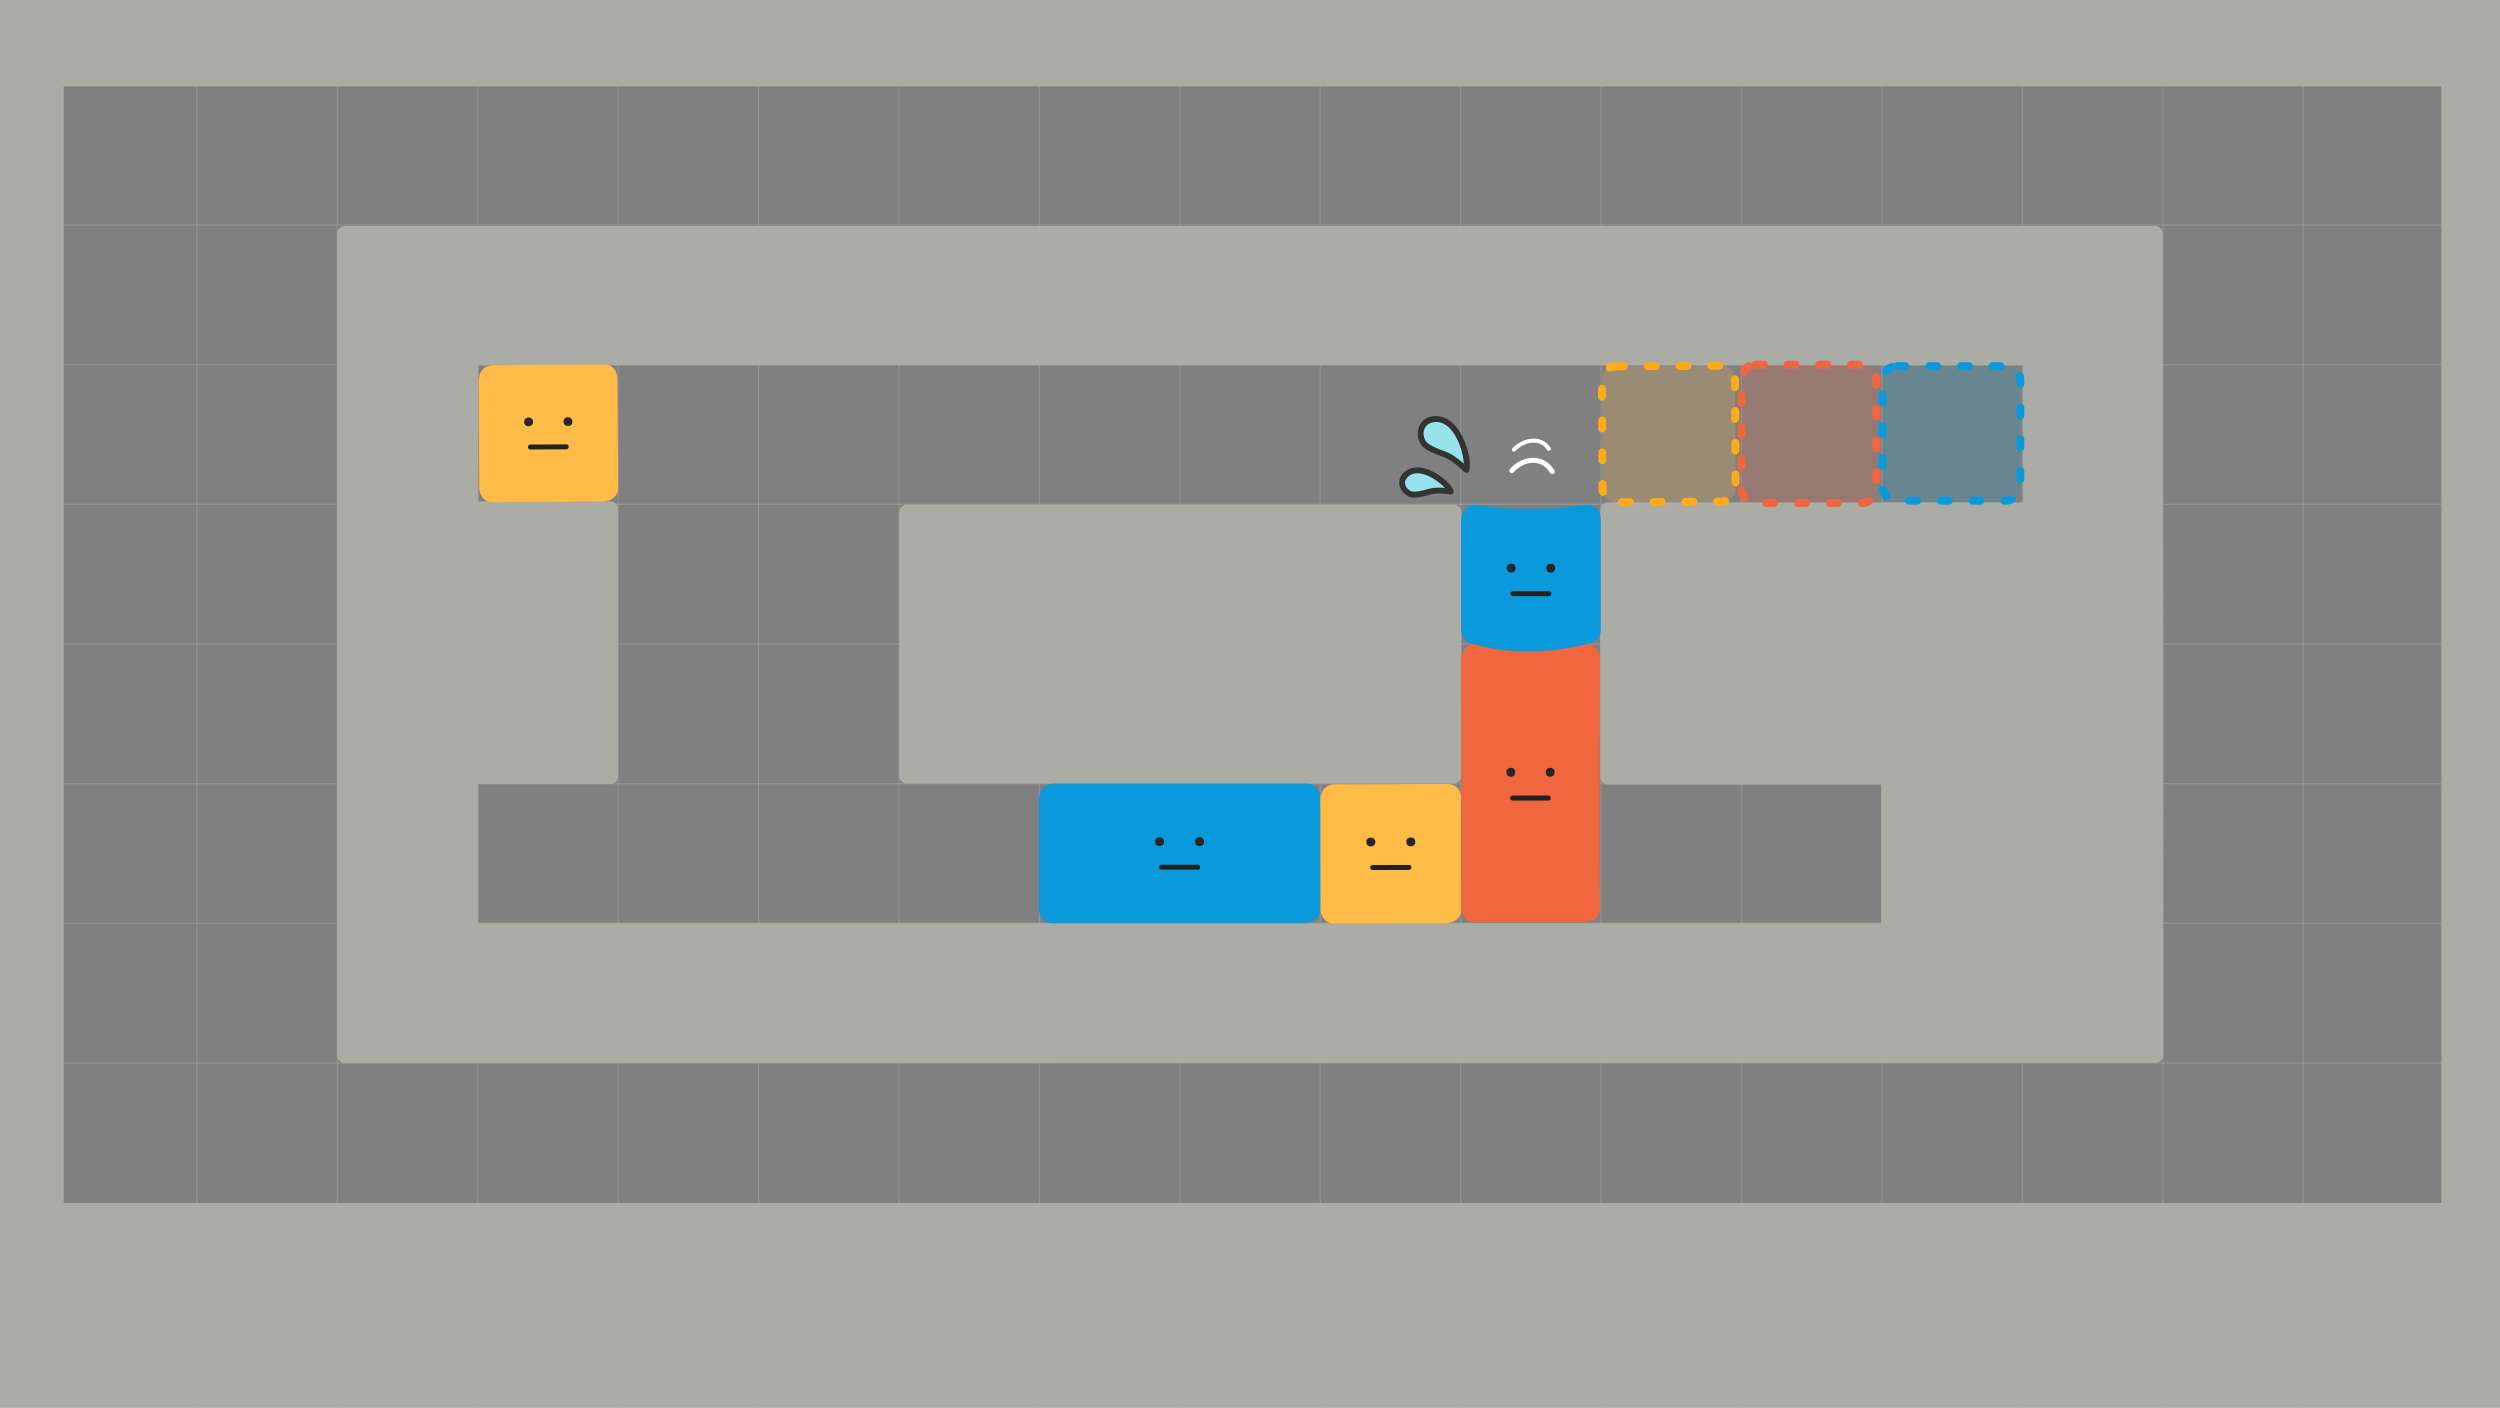 <svg xmlns="http://www.w3.org/2000/svg" xmlns:xlink="http://www.w3.org/1999/xlink" xml:space="preserve" width="1904" height="1072"><rect width="100%" height="100%" fill="#808080" stroke="none"/><g style="display:inline"><g style="display:inline"><g style="display:inline;opacity:.5" transform="translate(6.959 .982)"><path id="a" d="M41.943 170.443H1858.889" style="display:inline;fill:none;fill-opacity:1;stroke:#a4a4a4;stroke-width:1.002;stroke-linecap:round;stroke-linejoin:round;stroke-dasharray:none;stroke-opacity:1"/><use xlink:href="#a" style="display:inline" transform="translate(0 106.36)"/><use xlink:href="#a" style="display:inline" transform="translate(0 212.72)"/><use xlink:href="#a" style="display:inline" transform="translate(0 319.081)"/><use xlink:href="#a" style="display:inline" transform="translate(0 425.441)"/><use xlink:href="#a" style="display:inline" transform="translate(0 531.801)"/><use xlink:href="#a" style="display:inline" transform="translate(0 638.161)"/></g><g style="display:inline;opacity:.5;stroke-width:.897" transform="matrix(1 0 0 1.244 .959 -67.934)"><path id="b" d="M897.609 58.718v859.807" style="fill:none;fill-opacity:1;stroke:#a4a4a4;stroke-width:.898;stroke-linecap:round;stroke-linejoin:round;stroke-dasharray:none;stroke-opacity:1"/><use xlink:href="#b" style="stroke-width:.897" transform="translate(106.945)"/><use xlink:href="#b" style="stroke-width:.897" transform="translate(213.891)"/><use xlink:href="#b" style="stroke-width:.897" transform="translate(320.836)"/><use xlink:href="#b" style="stroke-width:.897" transform="translate(427.782)"/><use xlink:href="#b" style="stroke-width:.897" transform="translate(534.727)"/><use xlink:href="#b" style="stroke-width:.897" transform="translate(641.673)"/><use xlink:href="#b" style="stroke-width:.897" transform="translate(748.618)"/><use xlink:href="#b" style="stroke-width:.897" transform="translate(855.564)"/><use xlink:href="#b" style="stroke-width:.897" transform="translate(-106.945)"/><use xlink:href="#b" style="stroke-width:.897" transform="translate(-213.891)"/><use xlink:href="#b" style="stroke-width:.897" transform="translate(-320.836)"/><use xlink:href="#b" style="stroke-width:.897" transform="translate(-427.782)"/><use xlink:href="#b" style="stroke-width:.897" transform="translate(-534.727)"/><use xlink:href="#b" style="stroke-width:.897" transform="translate(-641.673)"/><use xlink:href="#b" style="stroke-width:.897" transform="translate(-748.618)"/></g></g><path d="M-6-2v1078h1912V-2Zm54.492 67.75H1859.379v850.492H48.492ZM262.66 172.121c-3.298 0-5.953 2.655-5.953 5.953l.016 625.52c0 3.348 2.695 6.043 6.043 6.043l1378.834-.207c3.301-.001 5.959-2.656 5.959-5.957 0 0-.1-433.034-.377-625.398 0-3.298-2.655-5.953-5.953-5.953zm101.629 106.121H1540.785v104.303h-316.133c-3.298 0-5.953 2.655-5.953 5.953v203.053c0 3.298 2.655 5.955 5.953 5.955h208.109v105.607H364.289V597.135h100.393c3.325 0 6.002-2.679 6.002-6.004V387.84c0-3.325-2.677-6.002-6.002-6.002H364.289ZM690.758 384.312c-3.282 0-5.926 2.642-5.926 5.924V590.875c0 3.282 2.644 5.924 5.926 5.924h416.305c3.282 0 5.924-2.642 5.924-5.924V390.236c0-3.282-2.642-5.924-5.924-5.924z" style="fill:#acaca7;fill-opacity:1;stroke:none;stroke-width:6.047;stroke-linecap:round;stroke-linejoin:round"/><g style="display:inline;stroke-width:1.011"><path d="M696.068 808.51h83.887c11.993-.42 11.071 12.127 11.071 12.127V903.606c0 10.252-10.687 10.936-10.687 10.936h-86.104c-8.192-.4-9.505-9.761-9.505-9.761v-84.156s-.075-12.115 11.338-12.115z" style="opacity:1;mix-blend-mode:normal;fill:#febc46;fill-opacity:1;stroke-width:7.64;stroke-linecap:round;stroke-linejoin:round;stroke-dasharray:7.64,15.28" transform="matrix(.995 -.006 .006 .984 -321.735 -513.248)"/><g style="display:inline;stroke-width:1.011" transform="matrix(.995 -.006 .006 .984 -321.88 -515.198)"><circle cx="722.949" cy="854.531" r="3.408" style="fill:#272727;fill-opacity:1;stroke:none;stroke-width:3.82;stroke-linecap:round;stroke-linejoin:round;stroke-dasharray:none;stroke-dashoffset:0;stroke-opacity:1"/><circle cx="753.094" cy="854.531" r="3.408" style="fill:#272727;fill-opacity:1;stroke:none;stroke-width:3.82;stroke-linecap:round;stroke-linejoin:round;stroke-dasharray:none;stroke-dashoffset:0;stroke-opacity:1"/><path d="M724.26 873.994h27.393" style="fill:none;fill-opacity:1;stroke:#222;stroke-width:3.82;stroke-linecap:round;stroke-linejoin:round;stroke-dasharray:none;stroke-dashoffset:0;stroke-opacity:1"/></g></g></g><g style="display:inline"><g style="display:inline;stroke-width:.995"><path d="M696.068 808.51h83.887c11.993-.42 11.071 12.127 11.071 12.127V903.606c0 10.252-10.687 10.936-10.687 10.936h-86.104c-8.192-.4-9.505-9.761-9.505-9.761v-84.156s-.075-12.115 11.338-12.115z" style="opacity:1;mix-blend-mode:normal;fill:#febc46;fill-opacity:1;stroke-width:7.522;stroke-linecap:round;stroke-linejoin:round;stroke-dasharray:7.522,15.044" transform="matrix(1.01 -.003 .003 1 311.41 -209.115)"/><g style="display:inline;stroke-width:.995" transform="matrix(1.01 -.003 .003 1 311.267 -211.098)"><circle cx="722.949" cy="854.531" r="3.408" style="fill:#272727;fill-opacity:1;stroke:none;stroke-width:3.761;stroke-linecap:round;stroke-linejoin:round;stroke-dasharray:none;stroke-dashoffset:0;stroke-opacity:1"/><circle cx="753.094" cy="854.531" r="3.408" style="fill:#272727;fill-opacity:1;stroke:none;stroke-width:3.761;stroke-linecap:round;stroke-linejoin:round;stroke-dasharray:none;stroke-dashoffset:0;stroke-opacity:1"/><path d="M724.26 873.994h27.393" style="fill:none;fill-opacity:1;stroke:#222;stroke-width:3.761;stroke-linecap:round;stroke-linejoin:round;stroke-dasharray:none;stroke-dashoffset:0;stroke-opacity:1"/></g></g><g style="display:inline;stroke-width:.998"><path d="M781.042 704.483c-.35-.011-.711-.011-1.086.002h-83.887c-11.413 0-11.338 12.115-11.338 12.115.909 62.74 0 188.18 0 188.18s1.312 9.362 9.504 9.762h86.105s10.686-.683 10.686-10.936c-1.008-62.38 0-124.558 0-186.994 0 0 .865-11.775-9.984-12.129z" style="opacity:1;mix-blend-mode:normal;fill:#f0673f;fill-opacity:1;stroke-width:7.545;stroke-linecap:round;stroke-linejoin:round;stroke-dasharray:7.545,15.09" transform="matrix(.995 0 0 1.008 431.451 -219.475)"/><g style="display:inline;stroke-width:.998" transform="matrix(.995 0 0 1.008 431.317 -273.211)"><circle cx="722.949" cy="854.531" r="3.408" style="fill:#272727;fill-opacity:1;stroke:none;stroke-width:3.773;stroke-linecap:round;stroke-linejoin:round;stroke-dasharray:none;stroke-dashoffset:0;stroke-opacity:1"/><circle cx="753.094" cy="854.531" r="3.408" style="fill:#272727;fill-opacity:1;stroke:none;stroke-width:3.773;stroke-linecap:round;stroke-linejoin:round;stroke-dasharray:none;stroke-dashoffset:0;stroke-opacity:1"/><path d="M724.26 873.994h27.393" style="fill:none;fill-opacity:1;stroke:#222;stroke-width:3.773;stroke-linecap:round;stroke-linejoin:round;stroke-dasharray:none;stroke-dashoffset:0;stroke-opacity:1"/></g></g><g style="display:inline"><path d="M696.068 808.51c27.449 4.623 55.497 3.848 83.887 0 11.993-.42 11.071 12.127 11.071 12.127V903.606c0 10.252-10.687 10.936-10.687 10.936-30.425 8.202-63.14 7.069-86.104 0-8.192-.4-9.505-9.761-9.505-9.761v-84.156s-.075-12.115 11.338-12.115z" style="opacity:1;mix-blend-mode:normal;fill:#0a9adc;fill-opacity:1;stroke-width:7.559;stroke-linecap:round;stroke-linejoin:round;stroke-dasharray:7.559,15.118" transform="translate(428.099 -424.111)"/><g style="display:inline" transform="translate(427.964 -421.843)"><circle cx="722.949" cy="854.531" r="3.408" style="fill:#272727;fill-opacity:1;stroke:none;stroke-width:3.78;stroke-linecap:round;stroke-linejoin:round;stroke-dasharray:none;stroke-dashoffset:0;stroke-opacity:1"/><circle cx="753.094" cy="854.531" r="3.408" style="fill:#272727;fill-opacity:1;stroke:none;stroke-width:3.78;stroke-linecap:round;stroke-linejoin:round;stroke-dasharray:none;stroke-dashoffset:0;stroke-opacity:1"/><path d="M724.26 873.994h27.393" style="fill:none;fill-opacity:1;stroke:#222;stroke-width:3.78;stroke-linecap:round;stroke-linejoin:round;stroke-dasharray:none;stroke-dashoffset:0;stroke-opacity:1"/></g></g><g style="display:inline;stroke-width:.993"><path d="M696.069 808.51c-11.413 0-11.338 12.115-11.338 12.115v84.156s1.312 9.36 9.504 9.76h192.008s10.688-.683 10.688-10.936v-82.969s.92-12.547-11.072-12.127z" style="opacity:1;mix-blend-mode:normal;fill:#0a9adc;fill-opacity:1;stroke-width:7.509;stroke-linecap:round;stroke-linejoin:round;stroke-dasharray:7.509,15.018" transform="matrix(1.01 0 0 1.003 99.607 -214.149)"/><g style="display:inline;stroke-width:.993" transform="matrix(1.01 0 0 1.003 152.952 -216.138)"><circle cx="722.949" cy="854.531" r="3.408" style="fill:#272727;fill-opacity:1;stroke:none;stroke-width:3.755;stroke-linecap:round;stroke-linejoin:round;stroke-dasharray:none;stroke-dashoffset:0;stroke-opacity:1"/><circle cx="753.094" cy="854.531" r="3.408" style="fill:#272727;fill-opacity:1;stroke:none;stroke-width:3.755;stroke-linecap:round;stroke-linejoin:round;stroke-dasharray:none;stroke-dashoffset:0;stroke-opacity:1"/><path d="M724.26 873.994h27.393" style="fill:none;fill-opacity:1;stroke:#222;stroke-width:3.755;stroke-linecap:round;stroke-linejoin:round;stroke-dasharray:none;stroke-dashoffset:0;stroke-opacity:1"/></g></g><g style="display:inline;stroke-width:1.69"><g style="display:inline;stroke-width:1.69"><path d="M1230.652 580.059c-1.61-14.235 6.32-31.127 9.431-36.988 18.919-35.635 42.577-25.42 47.642-19.686 6.846 7.75 5.727 17.759 1.119 25.128-3.784 6.05-17.758 10.473-26.546 12.948-10.562 2.974-16.777 6.761-31.646 18.598z" style="display:inline;fill:#98e3eb;stroke-width:1.69;stroke-linecap:round;stroke-linejoin:round" transform="matrix(-.591 -.043 -.042 .59 1868.452 68.551)"/><path d="M1275.842 513.879c-2.249-.255-4.672-.251-7.24.09-10.273 1.365-22.022 8.804-31.858 27.33-3.275 6.168-11.651 23.242-9.848 39.186a3.78 3.78 0 0 0 6.109 2.531c14.775-11.762 20.188-15.066 30.316-17.918 4.457-1.255 10.274-3.007 15.615-5.297 5.341-2.29 10.33-4.838 13.111-9.285 5.279-8.44 6.56-20.52-1.49-29.633-2.796-3.165-7.971-6.24-14.717-7.004zm-6.244 7.582c7.552-1.003 13.958 2.913 15.295 4.426 5.642 6.387 4.686 14.325.748 20.621-1.002 1.603-4.893 4.293-9.682 6.346-4.789 2.053-10.354 3.749-14.686 4.969-9.27 2.61-15.989 6.353-26.748 14.508 1.155-11.042 6.494-22.961 8.896-27.486 9.083-17.109 18.624-22.38 26.176-23.383z" style="display:inline;fill:#333;fill-opacity:1;stroke-width:1.69;stroke-linecap:round;stroke-linejoin:round" transform="matrix(-.591 -.043 -.042 .59 1868.452 68.551)"/></g><g style="display:inline;stroke-width:1.69"><path d="M1248.53 609.215c5.601-9.683 18.587-16.647 23.324-18.897 28.805-13.684 39.279 3.613 39.868 9.544.796 8.017-4.593 13.79-10.998 16.299-5.259 2.06-16.322-1.587-23.137-4.075-8.19-2.989-13.96-3.468-29.057-2.871z" style="display:inline;fill:#98e3eb;stroke-width:1.69;stroke-linecap:round;stroke-linejoin:round" transform="matrix(-.591 -.043 -.042 .59 1868.452 68.551)"/><path d="M1290.053 581.461c-5.653.227-12.26 1.852-19.82 5.443-5.049 2.399-18.497 9.224-24.973 20.418a3.78 3.78 0 0 0 3.42 5.67c14.98-.593 19.836-.193 27.611 2.645 3.467 1.265 8.055 2.849 12.617 3.879 4.562 1.03 9.022 1.799 13.195.164 7.567-2.965 14.36-10.328 13.381-20.191-.476-4.799-3.851-11.099-11.336-15.09-3.742-1.995-8.443-3.165-14.096-2.938zm.199 7.48c4.431-.193 7.789.767 10.34 2.127 5.101 2.72 7.257 8.034 7.369 9.166.613 6.17-3.374 10.353-8.615 12.406-1.086.425-4.785.401-8.773-.5-3.988-.901-8.342-2.384-11.69-3.605-6.846-2.499-12.669-3.324-22.346-3.27 5.725-5.555 13.615-9.956 16.939-11.535 6.842-3.251 12.345-4.596 16.775-4.789z" style="display:inline;fill:#333;fill-opacity:1;stroke-width:1.69;stroke-linecap:round;stroke-linejoin:round" transform="matrix(-.591 -.043 -.042 .59 1868.452 68.551)"/></g></g><path d="M553.5 667c-4.46 8.755-3.44 25.411 13 28" style="fill:none;fill-opacity:1;stroke:#fff;stroke-width:3.78;stroke-linecap:round;stroke-linejoin:round;stroke-dasharray:none;stroke-dashoffset:0;stroke-opacity:1" transform="scale(1 -1) rotate(-66.379 68.599 -302.735)"/><path d="M539.475 675.001c-3.439 7.66-2.652 22.233 10.024 24.498" style="fill:none;fill-opacity:1;stroke:#fff;stroke-width:3.104;stroke-linecap:round;stroke-linejoin:round;stroke-dasharray:none;stroke-dashoffset:0;stroke-opacity:1" transform="scale(1 -1) rotate(-66.379 68.599 -302.735)"/><path d="m1230.78 278.93 79.999-.462c11.434-.476 10.623 11.784 10.623 11.784l.446 81.04c.055 10.014-10.133 10.74-10.133 10.74l-82.113.474c-7.814-.346-9.117-9.481-9.117-9.481l-.452-82.198s-.137-11.833 10.747-11.896z" style="display:inline;mix-blend-mode:normal;fill:#febc46;fill-opacity:.2;stroke:#feab1a;stroke-width:6.047;stroke-linecap:round;stroke-linejoin:round;stroke-dasharray:6.047,18.142;stroke-dashoffset:0;stroke-opacity:1"/><path d="M1337.229 277.776h81.097c11.594-.417 10.703 12.046 10.703 12.046v82.417c0 10.184-10.332 10.863-10.332 10.863h-83.24c-7.92-.397-9.189-9.696-9.189-9.696V289.811s-.073-12.035 10.961-12.035z" style="display:inline;mix-blend-mode:normal;fill:#f0673f;fill-opacity:.2;stroke:#f0673f;stroke-width:6.047;stroke-linecap:round;stroke-linejoin:round;stroke-dasharray:6.047,18.142;stroke-dashoffset:0;stroke-opacity:1"/><path d="M1445.041 278.837h82.771c11.833-.406 10.924 11.722 10.924 11.722v80.203c0 9.911-10.545 10.571-10.545 10.571h-84.959c-8.083-.387-9.379-9.435-9.379-9.435v-81.35s-.075-11.711 11.187-11.711z" style="display:inline;mix-blend-mode:normal;fill:#0a9adc;fill-opacity:.199;stroke:#0a9adc;stroke-width:6.047;stroke-linecap:round;stroke-linejoin:round;stroke-dasharray:6.047,18.142;stroke-dashoffset:0;stroke-opacity:1"/></g></svg>